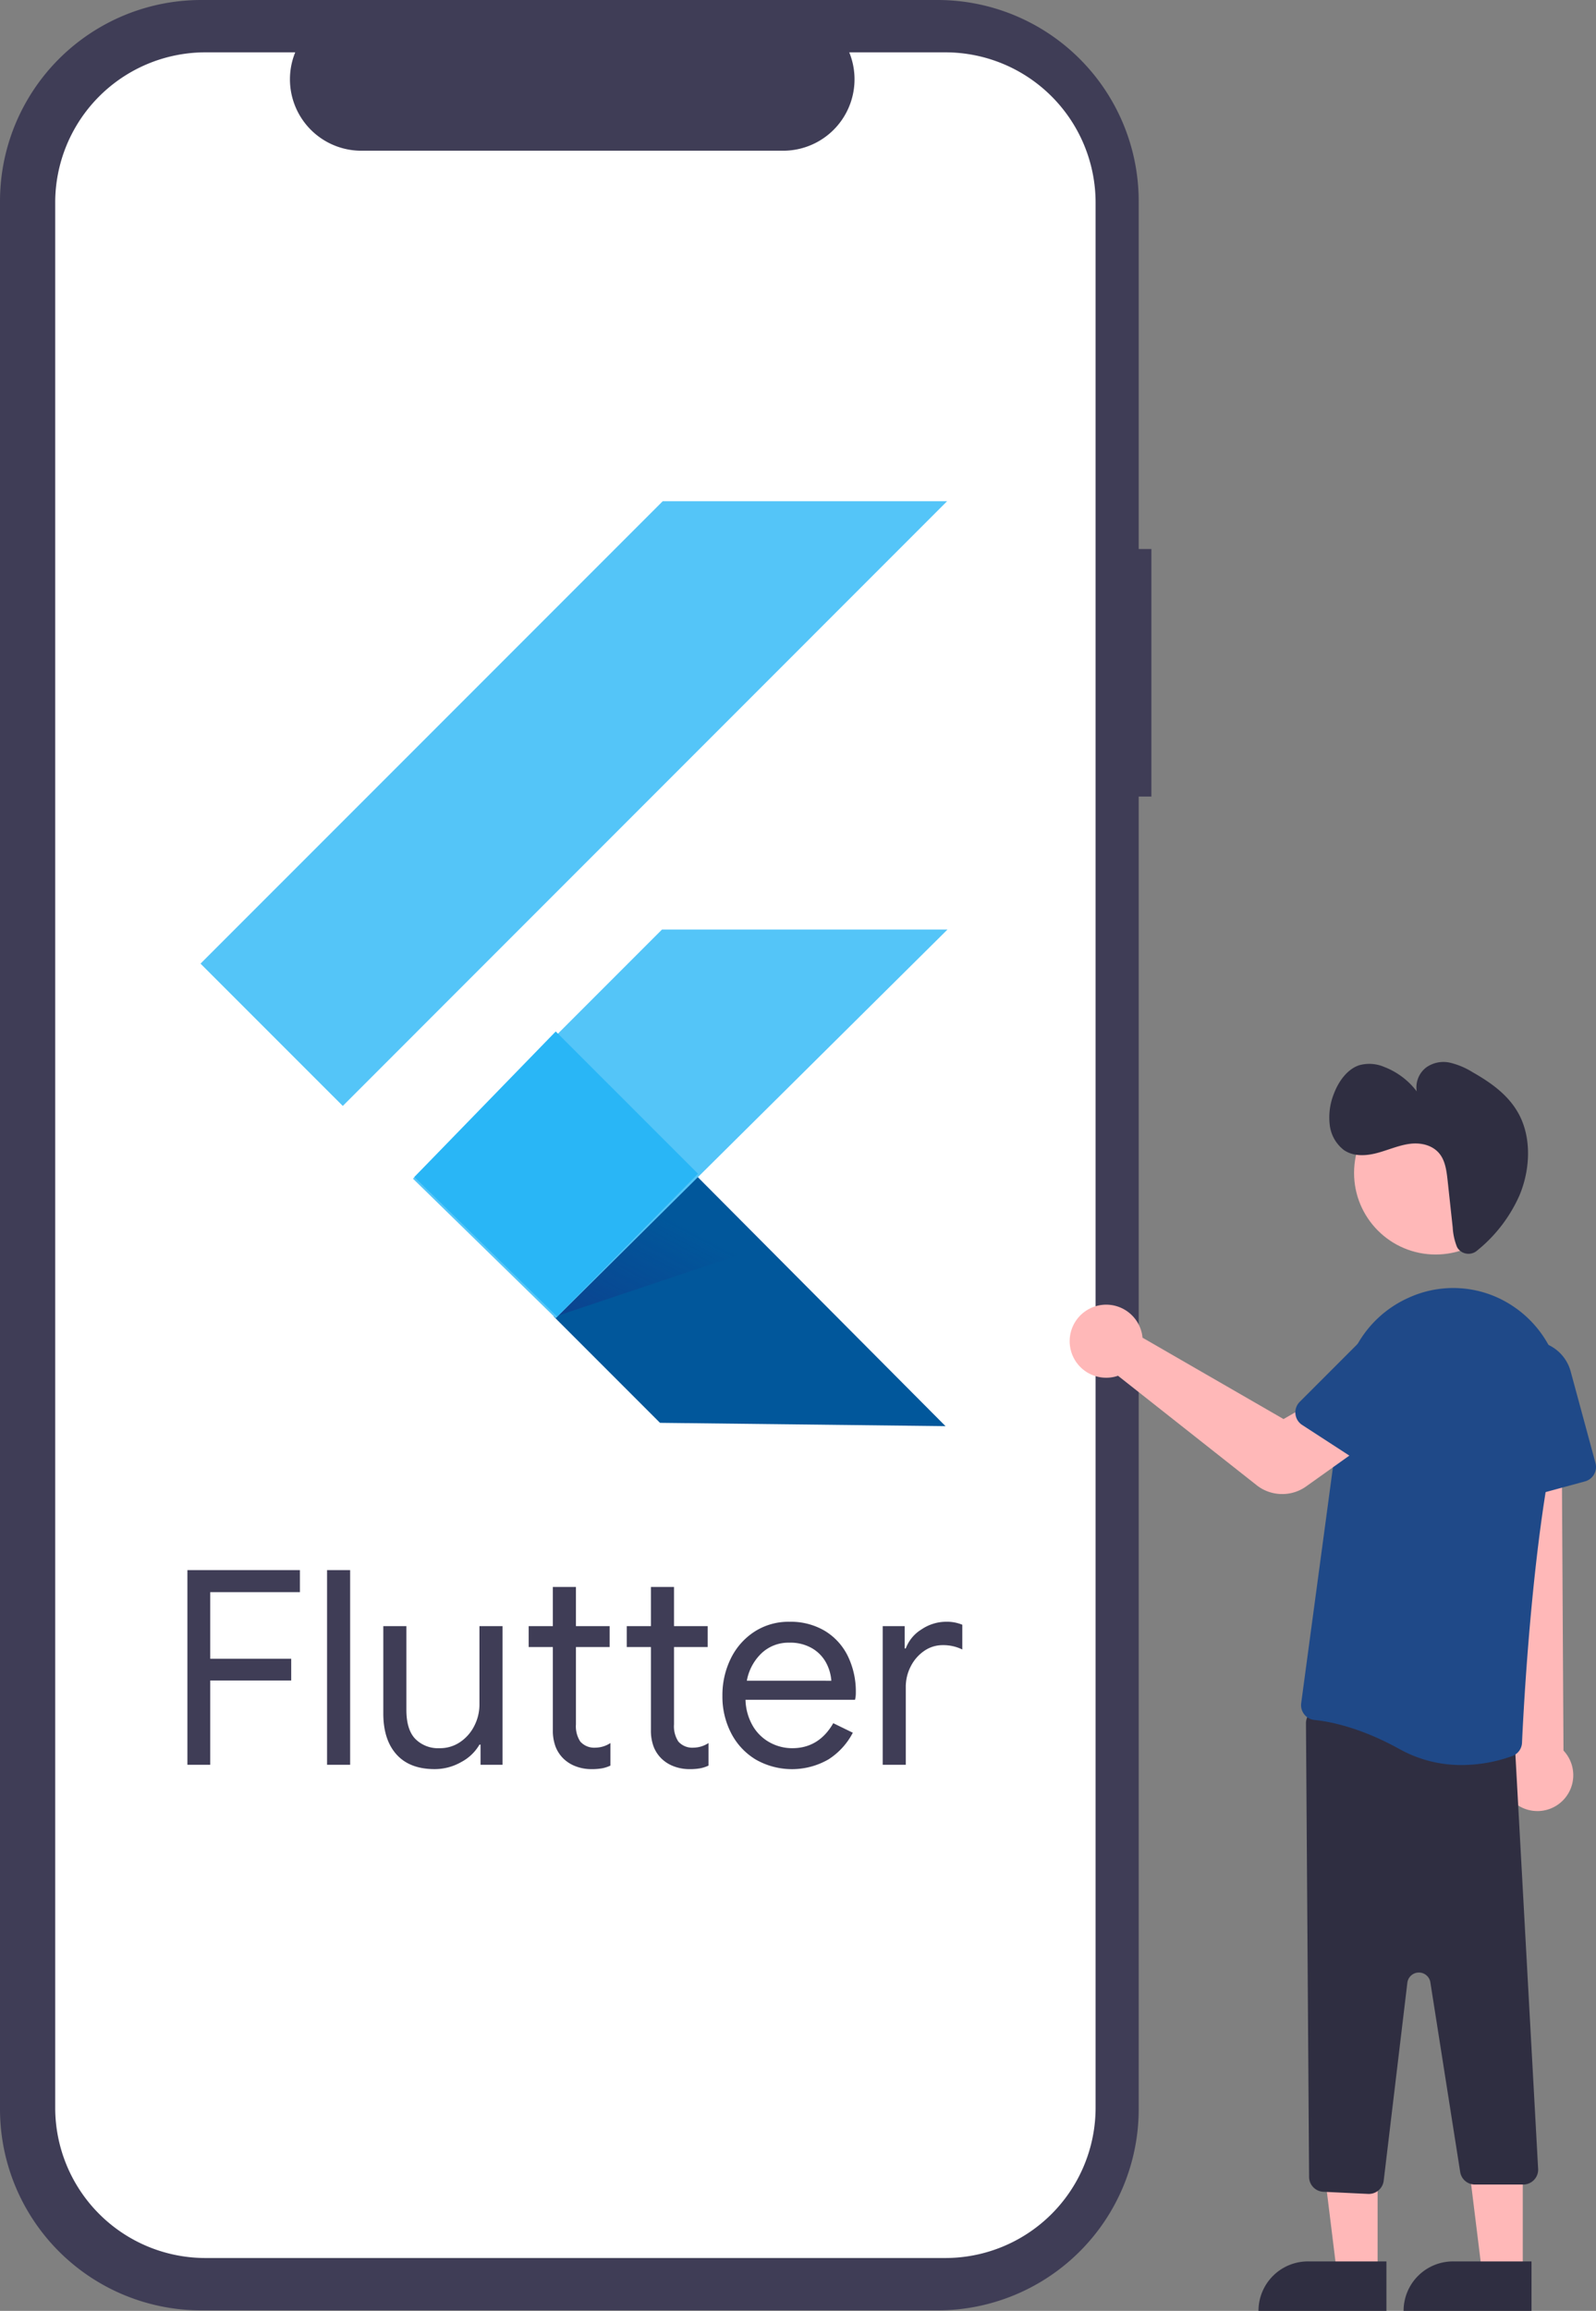 <svg xmlns="http://www.w3.org/2000/svg" width="480.736" height="695.68" viewBox="0 0 480.736 695.68"><rect x="0" y="0" width="480.736" height="695.68" fill="#808080" stroke="none"/><defs><linearGradient id="a" x1="0.17" y1="1.143" x2="0.669" y2="0.458" gradientUnits="objectBoundingBox"><stop offset="0" stop-color="#1a237e" stop-opacity="0.4"/><stop offset="1" stop-color="#1a237e" stop-opacity="0"/></linearGradient></defs><g transform="translate(-216.452)"><path d="M567.427,165.283h-3.821V60.594A60.594,60.594,0,0,0,503.012,0H281.206a60.592,60.592,0,0,0-60.593,60.593V634.936a60.594,60.594,0,0,0,60.594,60.594H503.013a60.594,60.594,0,0,0,60.593-60.594V239.8h3.821Z" transform="translate(-4.161)" fill="#3f3d56"/><path d="M505.457,15.758H476.506A21.5,21.5,0,0,1,456.6,45.375H329.529a21.5,21.5,0,0,1-19.9-29.617H282.582A45.25,45.25,0,0,0,237.331,61.01V634.518a45.251,45.251,0,0,0,45.251,45.251H505.456a45.251,45.251,0,0,0,45.251-45.251h0V61.008a45.251,45.251,0,0,0-45.251-45.25Z" transform="translate(-4.25)" fill="#fff"/><path d="M639.613,684.3H627.354l-5.833-47.288h18.095Z" transform="translate(-8.212)" fill="#ffb8b8"/><path d="M618.6,680.793h23.644V695.68H603.71A14.887,14.887,0,0,1,618.6,680.793Z" transform="translate(-8.184)" fill="#2f2e41"/><path d="M685.613,684.3H673.354l-5.833-47.288h18.095Z" transform="translate(-10.481)" fill="#ffb8b8"/><path d="M664.6,680.793h23.644V695.68H649.71A14.887,14.887,0,0,1,664.6,680.793Z" transform="translate(-10.481)" fill="#2f2e41"/><path d="M684.116,543.458a10.743,10.743,0,0,1-2.063-16.343l-8.072-114.558,23.253,2.255L697.873,527a10.8,10.8,0,0,1-13.757,16.459Z" transform="translate(-10.481)" fill="#ffb8b8"/><path d="M639.034,660.474l-13.5-.644a4.5,4.5,0,0,1-4.286-4.463L620.31,518.81a4.5,4.5,0,0,1,5.146-4.485l53.994,7.838a4.475,4.475,0,0,1,3.854,4.42l6.944,126.534a4.5,4.5,0,0,1-4.5,4.534H671.2a4.48,4.48,0,0,1-4.445-3.8l-8.977-57.067a3.5,3.5,0,0,0-6.933.128l-7.126,59.6a4.52,4.52,0,0,1-4.469,3.966q-.106,0-.214-.006Z" transform="translate(-10.481)" fill="#2f2e41"/><g transform="translate(608.348 387.758)"><path d="M648.535,526.589c-11.9-6.611-21.2-8.349-25.68-8.8a4.42,4.42,0,0,1-3.053-1.673,4.48,4.48,0,0,1-.931-3.4l12.938-96.051a33.22,33.22,0,0,1,19.364-25.957,32.307,32.307,0,0,1,31.4,2.461q.665.442,1.3.9a33.18,33.18,0,0,1,12.636,34.573c-7.934,32.455-10.659,85.662-11.125,96a4.465,4.465,0,0,1-2.918,4.005,45.082,45.082,0,0,1-15.226,2.711,38.13,38.13,0,0,1-18.705-4.774Z" transform="translate(-618.829 -387.758)" fill="#1f4988"/><path d="M679.245,451.05a4.48,4.48,0,0,1-1.859-3.4l-1.7-30.876a12.4,12.4,0,0,1,24.346-3.927l7.485,27.605a4.506,4.506,0,0,1-3.166,5.521l-21.291,5.773a4.48,4.48,0,0,1-3.812-.7Z" transform="translate(-618.829 -387.758)" fill="#1f4988"/></g><g transform="translate(538.648 328.547)"><circle cx="24.561" cy="24.561" r="24.561" transform="translate(85.667)" fill="#ffb8b8"/><path d="M613.152,449.782a12.39,12.39,0,0,1-7.679-2.647l-41.788-32.967a10.424,10.424,0,0,1-1.036.306,11.02,11.02,0,0,1-8.818-1.691,11,11,0,1,1,17.009-11.534h0a10.619,10.619,0,0,1,.229,1.452l42.481,24.507,10.572-6.086,11.711,15.332L620.338,447.5a12.373,12.373,0,0,1-7.187,2.285Z" transform="translate(-549.129 -328.547)" fill="#ffb8b8"/></g><path d="M615.084,425.678a4.48,4.48,0,0,1,1.293-3.653l21.863-21.868a12.4,12.4,0,0,1,19.168,15.516l-15.57,23.992a4.5,4.5,0,0,1-6.224,1.325l-18.5-12.009a4.482,4.482,0,0,1-2.026-3.3Z" transform="translate(-8.432)" fill="#1f4988"/><path d="M666.258,376.08a3.973,3.973,0,0,0,5.69.327,44.422,44.422,0,0,0,12.672-16.549c3.193-7.611,3.661-16.9.027-24.033-3.072-6.031-8.587-9.87-14.092-13.007a22.98,22.98,0,0,0-6.848-2.894,8.993,8.993,0,0,0-7.154,1.407,7.545,7.545,0,0,0-2.878,7.227,22.363,22.363,0,0,0-9.8-7.357,11.363,11.363,0,0,0-7.554-.506c-3.536,1.18-6.153,4.75-7.609,8.586a19.14,19.14,0,0,0-1.255,9.264,11.13,11.13,0,0,0,4.269,7.671c2.884,1.99,6.6,1.788,9.953.907s6.609-2.374,10.021-2.79,7.194.486,9.227,3.53c1.432,2.143,1.769,4.967,2.061,7.658l1.519,14a18.554,18.554,0,0,0,1.278,5.84,3.251,3.251,0,0,0,.473.72Z" transform="translate(-10.481)" fill="#2f2e41"/><path d="M277.314,472.682H311.2v6.631H284.19v20.054h24.391v6.547H284.19v25.37h-6.876Zm42.067,0h6.953v58.6h-6.953Zm20.911,55.484q-3.973-4.417-3.97-12.36V489.54h6.953v25.209q0,5.974,2.7,8.758a9.67,9.67,0,0,0,7.282,2.784,10.76,10.76,0,0,0,6.257-1.882,12.75,12.75,0,0,0,4.253-4.91,14.05,14.05,0,0,0,1.514-6.386V489.54h6.96v41.738H365.61v-6.057h-.329a13.779,13.779,0,0,1-5.484,5.239,16.059,16.059,0,0,1-8.023,2.127q-7.51,0-11.483-4.421Zm54.014,3.589a10.691,10.691,0,0,1-3.641-2.249,10.24,10.24,0,0,1-2.455-3.667,13.885,13.885,0,0,1-.818-5.084V495.842H380.11v-6.3h7.282V477.754h6.953V489.54h10.149v6.3H394.345V519.1a8.4,8.4,0,0,0,1.308,5.187,5.56,5.56,0,0,0,4.5,1.843,8.46,8.46,0,0,0,4.582-1.392v6.792a10.661,10.661,0,0,1-2.494.818,17.793,17.793,0,0,1-3.235.245,13.15,13.15,0,0,1-4.7-.838Zm29.54,0a10.691,10.691,0,0,1-3.641-2.249,10.24,10.24,0,0,1-2.455-3.667,13.885,13.885,0,0,1-.818-5.084V495.842H409.65v-6.3h7.282V477.754h6.953V489.54h10.149v6.3H423.885V519.1a8.4,8.4,0,0,0,1.308,5.187,5.56,5.56,0,0,0,4.5,1.843,8.46,8.46,0,0,0,4.582-1.392v6.792a10.662,10.662,0,0,1-2.494.818,17.792,17.792,0,0,1-3.235.245,13.2,13.2,0,0,1-4.7-.838Zm24.681-2.036a19.869,19.869,0,0,1-7.4-7.894,23.9,23.9,0,0,1-2.661-11.335,24.9,24.9,0,0,1,2.494-11.129,20.123,20.123,0,0,1,7.082-8.1,18.86,18.86,0,0,1,10.639-3.029,20.09,20.09,0,0,1,10.639,2.739,18.19,18.19,0,0,1,6.915,7.572,24.38,24.38,0,0,1,2.417,11.052,8.249,8.249,0,0,1-.245,2.127H445.422a16.484,16.484,0,0,0,2.294,8.023,13.329,13.329,0,0,0,5.194,4.91,14.06,14.06,0,0,0,6.586,1.637q8.023,0,12.36-7.527l5.89,2.868a20.979,20.979,0,0,1-7.327,8.023,22.02,22.02,0,0,1-21.891.064Zm22.748-23.734a13.49,13.49,0,0,0-1.476-5.239,11.25,11.25,0,0,0-4.131-4.421,12.94,12.94,0,0,0-7.082-1.8,11.76,11.76,0,0,0-8.306,3.151,15.17,15.17,0,0,0-4.459,8.306ZM486.74,489.54h6.631v6.708h.329a11.35,11.35,0,0,1,4.749-5.729,13.3,13.3,0,0,1,7.366-2.294,12.17,12.17,0,0,1,4.91.9v7.449a13.025,13.025,0,0,0-5.89-1.308,9.73,9.73,0,0,0-5.568,1.721,12.44,12.44,0,0,0-4.053,4.633A13.364,13.364,0,0,0,493.7,507.9v23.379h-6.953V489.54Z" transform="translate(-4.414)" fill="#3f3d56"/><path d="M415.712,337.858l91.053,91.482-86-1-32-32Z" transform="translate(-5.512)" fill="#01579b"/><path d="M452.618,374.938l-63.853,21.4,39.067-46.507,24.786,25.105Z" transform="translate(-5.056)" fill="url(#a)"/><path d="M506.155,149.89,324.125,331.94l-42.85-42.84,139.22-139.21ZM345.265,353.84l75-75h86l-118,117Z" transform="translate(-4.422 1)" fill="#54c5f8"/><path d="M388.361,310.52l42.849,42.829L388.765,396.34l-43-42Z" transform="translate(-4.515)" fill="#29b6f6"/></g></svg>